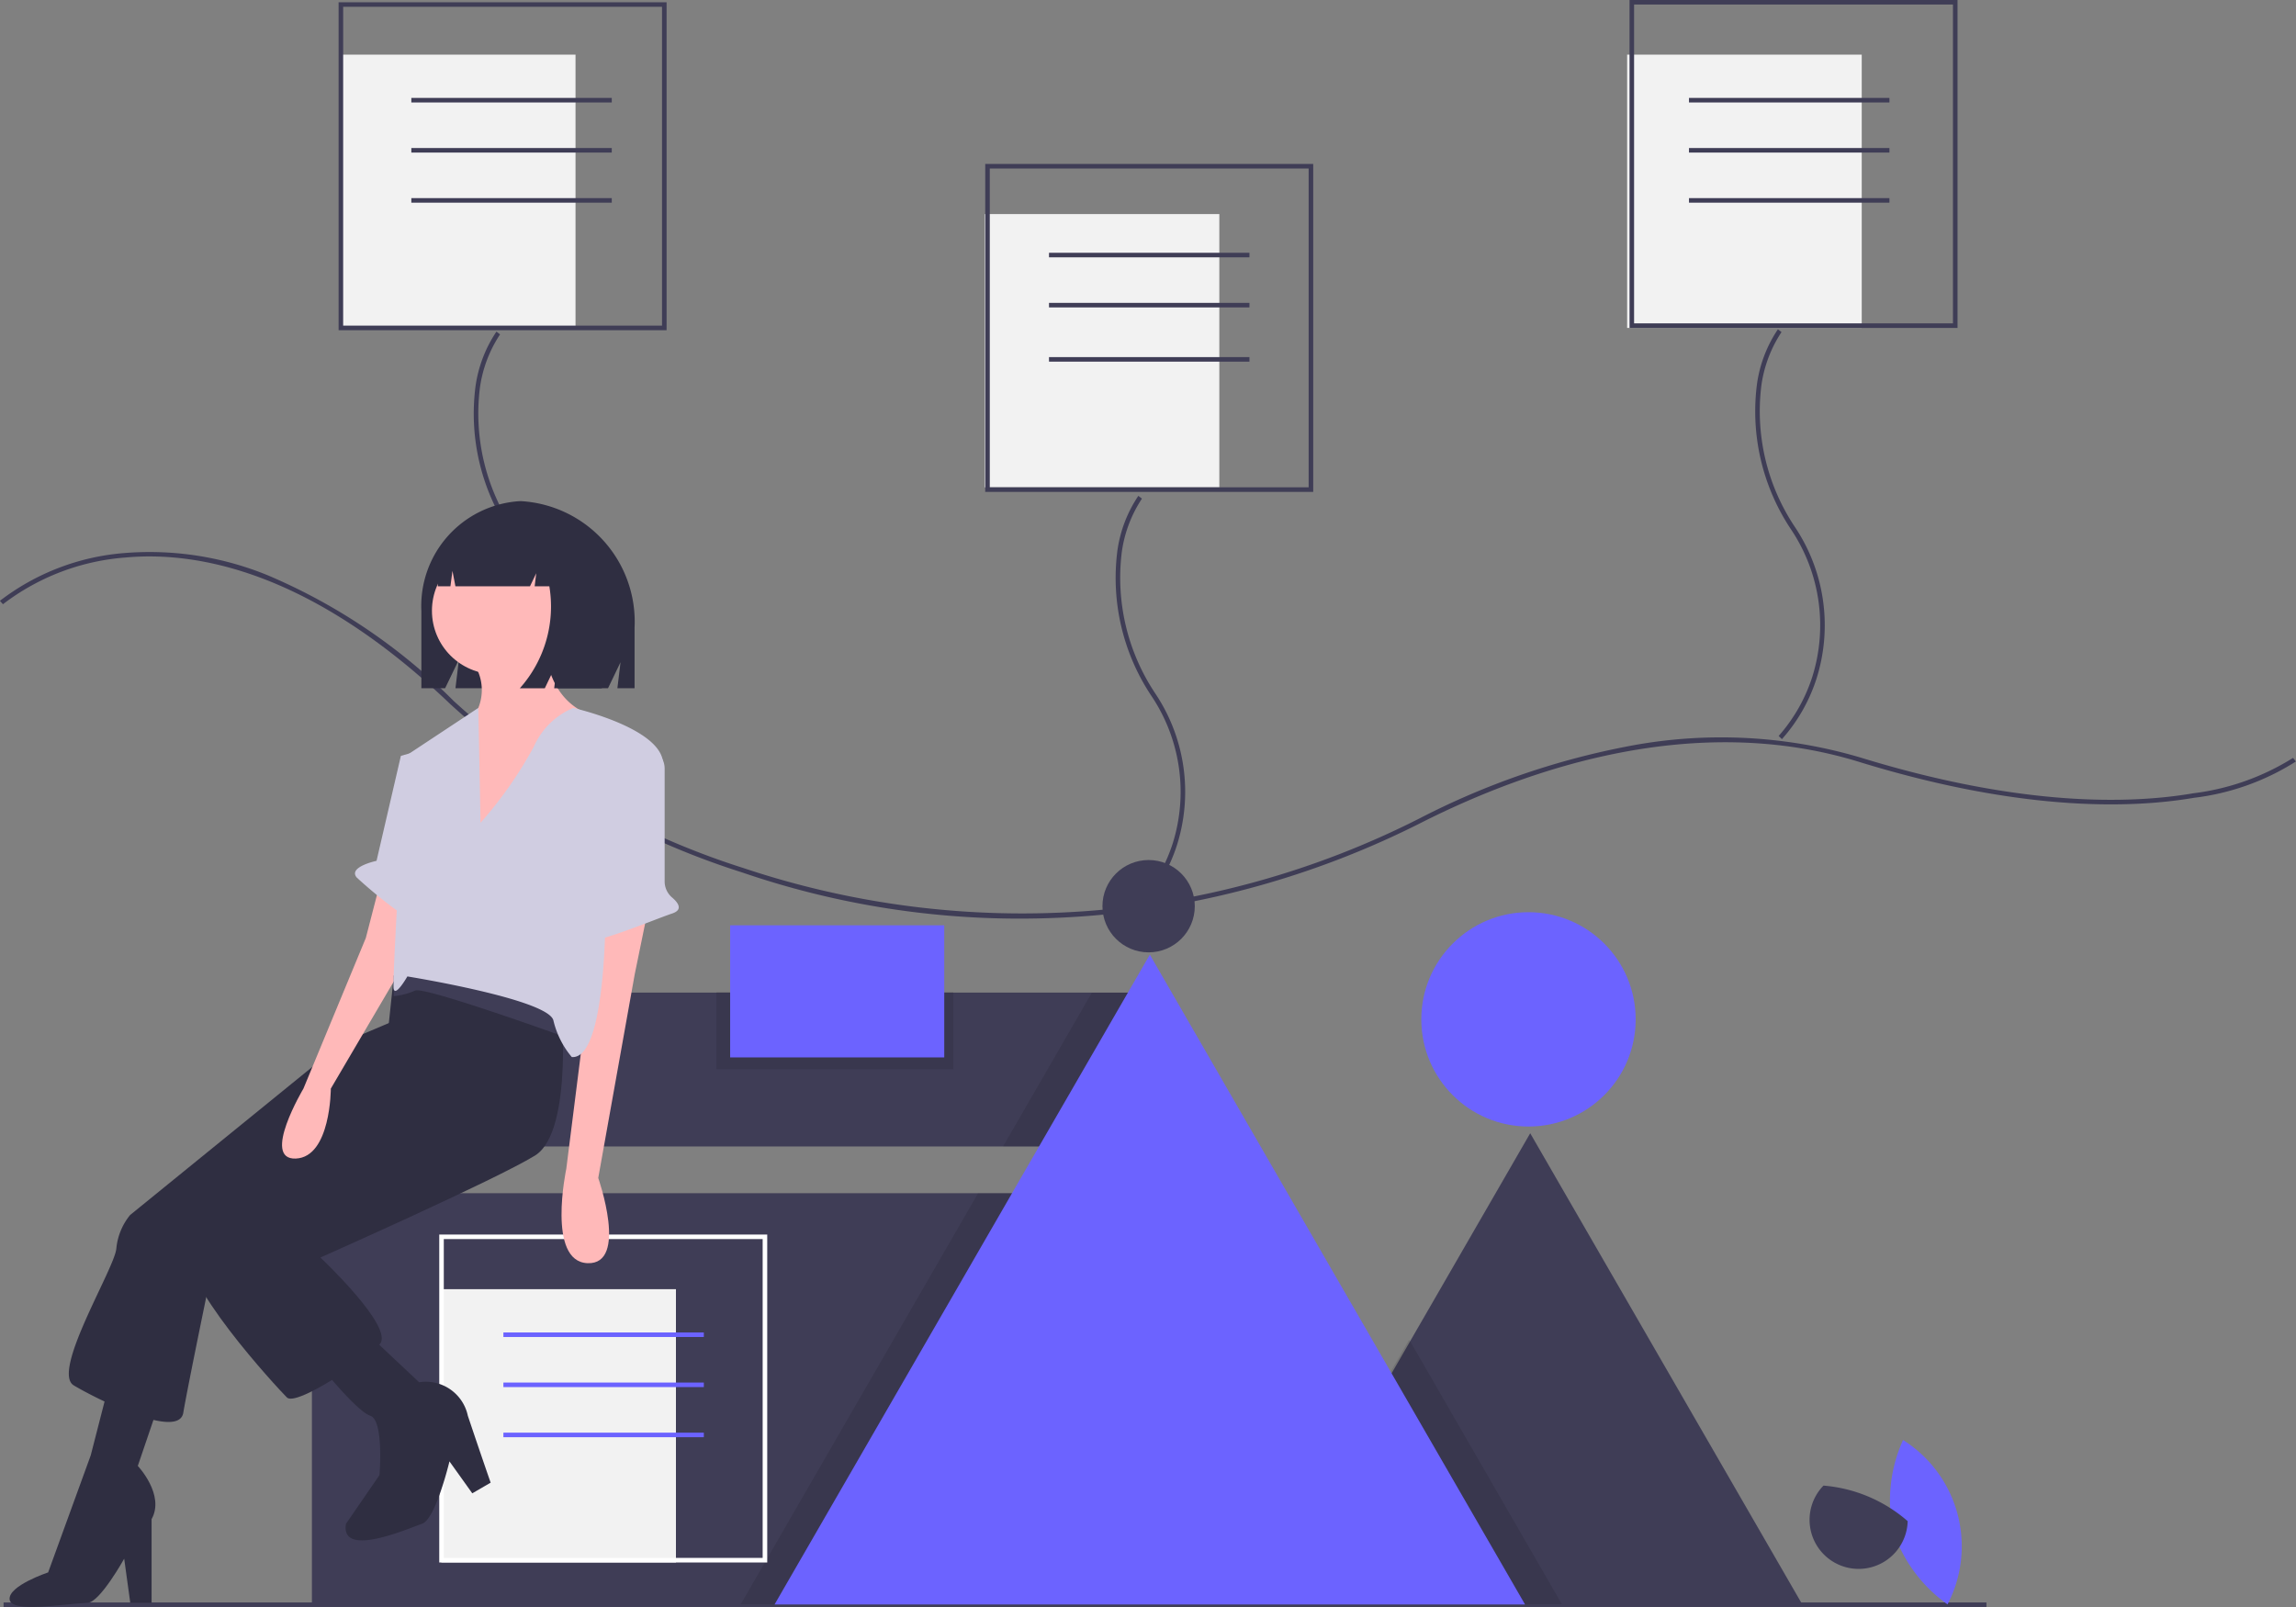 <svg xmlns="http://www.w3.org/2000/svg" width="100" height="70" viewBox="0 0 100 70"><rect x="0" y="0" width="100" height="70" fill="#808080" stroke="none"/><defs><style>.a{fill:#f2f2f2;}.b{fill:#3f3d56;}.c{fill:#6c63ff;}.d{opacity:0.1;}.e{fill:#fff;}.f{fill:#2f2e41;}.g{fill:#ffb9b9;}.h{fill:#d0cde1;}</style></defs><g transform="translate(0 0)"><rect class="a" width="10.218" height="11.904" transform="translate(14.848 2.38)"/><rect class="a" width="10.218" height="11.904" transform="translate(42.889 9.325)"/><rect class="a" width="10.218" height="11.904" transform="translate(70.868 2.38)"/><rect class="b" width="26.883" height="6.703" transform="translate(22.985 43.237)"/><path class="b" d="M569.123,510.042H545.438l6.651-11.52,5.191-8.992Z" transform="translate(-490.633 -440.166)"/><rect class="b" width="39.367" height="17.906" transform="translate(13.585 51.975)"/><circle class="c" cx="4.668" cy="4.668" r="4.668" transform="translate(61.904 39.735)"/><rect class="b" width="86.361" height="0.198" transform="translate(0.156 69.801)"/><path class="d" d="M442.128,430.789v6.254H435.8l3.869-6.7h2.2Z" transform="translate(-392.114 -387.102)"/><path class="d" d="M342.313,515.85v17.906H321.228l.02-.035,10.318-17.871Z" transform="translate(-288.965 -463.875)"/><path class="d" d="M558.741,591.69h-13.3l6.651-11.52.3.515Z" transform="translate(-490.718 -521.815)"/><path class="c" d="M367.851,439.425H335.168l.026-.045,10.719-18.566,5.6-9.695,9.979,17.285,6.354,11.005Z" transform="translate(-301.433 -369.535)"/><circle class="b" cx="2.011" cy="2.011" r="2.011" transform="translate(48.016 37.462)"/><path class="b" d="M145.279,355.933a37.194,37.194,0,0,1-12.093-2.01,34.14,34.14,0,0,1-12.7-7.319c-6.073-5.81-11.051-6.685-14.158-6.4a10,10,0,0,0-5.34,2.035l-.134-.148a10.205,10.205,0,0,1,5.442-2.083,13.559,13.559,0,0,1,6.241.977,25.46,25.46,0,0,1,8.087,5.474,33.941,33.941,0,0,0,12.622,7.274,38.253,38.253,0,0,0,29.44-2.165,33.408,33.408,0,0,1,8.937-3.114,21.415,21.415,0,0,1,10.266.462c6.967,2.146,11.726,2.033,14.491,1.559a10.618,10.618,0,0,0,4.351-1.543l.123.157a10.616,10.616,0,0,1-4.44,1.582c-2.787.477-7.58.593-14.584-1.565-7.092-2.185-14.275.229-19.052,2.64a38.741,38.741,0,0,1-14.589,4.076Q146.732,355.933,145.279,355.933Z" transform="translate(-100.859 -315.919)"/><path class="b" d="M307.767,262.469l-.142-.139a7.253,7.253,0,0,0,1.454-2.545,7.5,7.5,0,0,0-.9-6.427,9.266,9.266,0,0,1-1.5-6.354,5.692,5.692,0,0,1,.912-2.388l.158.12a5.614,5.614,0,0,0-.876,2.311,9.079,9.079,0,0,0,1.477,6.208,7.7,7.7,0,0,1,.915,6.6A7.308,7.308,0,0,1,307.767,262.469Z" transform="translate(-285.969 -230.171)"/><path class="b" d="M263.812,116.509H249.527V102.224h14.285Zm-14.087-.2h13.888V102.422H249.725Z" transform="translate(-234.779 -102.125)"/><path class="b" d="M586.766,333.469l-.142-.139a7.253,7.253,0,0,0,1.455-2.545,7.5,7.5,0,0,0-.9-6.427,9.266,9.266,0,0,1-1.5-6.354,5.691,5.691,0,0,1,.912-2.388l.158.12a5.616,5.616,0,0,0-.876,2.311,9.079,9.079,0,0,0,1.477,6.208,7.7,7.7,0,0,1,.915,6.6A7.306,7.306,0,0,1,586.766,333.469Z" transform="translate(-537.012 -294.017)"/><path class="b" d="M542.812,187.509H528.527V173.224h14.285Zm-14.087-.2h13.888V173.422H528.725Z" transform="translate(-485.616 -166.082)"/><path class="b" d="M864.766,261.469l-.142-.139a7.252,7.252,0,0,0,1.455-2.545,7.5,7.5,0,0,0-.9-6.427,9.266,9.266,0,0,1-1.5-6.354,5.69,5.69,0,0,1,.912-2.388l.158.12a5.615,5.615,0,0,0-.876,2.311,9.078,9.078,0,0,0,1.477,6.208,7.7,7.7,0,0,1,.915,6.6A7.309,7.309,0,0,1,864.766,261.469Z" transform="translate(-787.156 -229.272)"/><path class="b" d="M820.812,115.509H806.527V101.224h14.285Zm-14.087-.2h13.888V101.422H806.725Z" transform="translate(-735.554 -101.224)"/><rect class="b" width="8.73" height="0.198" transform="translate(17.915 4.265)"/><rect class="b" width="8.73" height="0.198" transform="translate(17.915 6.448)"/><rect class="b" width="8.73" height="0.198" transform="translate(17.915 8.63)"/><rect class="b" width="8.73" height="0.198" transform="translate(45.688 11.011)"/><rect class="b" width="8.73" height="0.198" transform="translate(45.688 13.193)"/><rect class="b" width="8.73" height="0.198" transform="translate(45.688 15.555)"/><rect class="b" width="8.73" height="0.198" transform="translate(73.562 4.265)"/><rect class="b" width="8.73" height="0.198" transform="translate(73.562 6.448)"/><rect class="b" width="8.73" height="0.198" transform="translate(73.562 8.63)"/><path class="c" d="M920.813,729.438a6.354,6.354,0,0,0,2.367,3.2,5.471,5.471,0,0,0-1.937-7.159A6.354,6.354,0,0,0,920.813,729.438Z" transform="translate(-838.357 -662.752)"/><path class="b" d="M896.9,747.031a2.137,2.137,0,1,1-3.667-1.549A6.354,6.354,0,0,1,896.9,747.031Z" transform="translate(-813.813 -680.77)"/><rect class="a" width="10.218" height="11.904" transform="translate(19.222 56.156)"/><path class="e" d="M305.812,649.509H291.527V635.224h14.285Zm-14.087-.2h13.888V635.422H291.725Z" transform="translate(-272.396 -581.449)"/><rect class="c" width="8.73" height="0.198" transform="translate(21.925 58.041)"/><rect class="c" width="8.73" height="0.198" transform="translate(21.925 60.223)"/><rect class="c" width="8.73" height="0.198" transform="translate(21.925 62.406)"/><path class="f" d="M288.2,318.411h0a4.572,4.572,0,0,0-4.317,4.79v3.361h1.034l.6-1.245-.15,1.245h6.645l.544-1.132-.136,1.132h.748v-2.639A5.261,5.261,0,0,0,288.2,318.411Z" transform="translate(-265.53 -296.583)"/><path class="f" d="M145.632,539.8l-2.65,1.126-9.21,7.487a2.711,2.711,0,0,0-.6,1.458c-.066.861-2.849,5.367-1.855,5.963s4.572,2.385,4.771,1.193,1.259-6.295,1.259-6.295l8.879-7.951Z" transform="translate(-128.105 -495.488)"/><path class="f" d="M111.7,701.031l-1.126,3.313s1.193,1.259.6,2.319v3.644h-.928l-.265-1.922s-1.057,1.9-1.59,1.922c-1.119.051-3.334.449-3.4-.147s1.678-1.178,1.678-1.178l1.855-5.1.8-3.114Z" transform="translate(-104.572 -640.489)"/><path class="f" d="M199.2,502.233s.6,5.831-1.126,6.891-9.343,4.439-9.343,4.439,3.247,3.048,2.584,3.777-3.644,2.717-4.042,2.319-4.837-5.168-4.307-6.692,7.885-6.493,7.885-6.493l.861-3.114.265-2.518,2.783-1.789Z" transform="translate(-174.777 -458.786)"/><circle class="g" cx="2.762" cy="2.762" r="2.762" transform="translate(18.813 23.842)"/><path class="g" d="M309.105,377.824s-.133,2.518,1.922,3.313-5.1,5.963-5.1,5.963v-5.765a2.063,2.063,0,0,0,0-2.518Z" transform="translate(-285.371 -350.018)"/><path class="g" d="M348.632,497.049l-.53,2.584-1.59,8.879s1.325,3.777-.464,3.711-.928-4.108-.928-4.108l.928-7.355V497.91Z" transform="translate(-320.456 -457.2)"/><path class="g" d="M228.97,484.358l-.6,2.319-2.717,6.56s-1.855,3.114-.331,3.048,1.524-3.048,1.524-3.048l3.114-5.3v-2.982Z" transform="translate(-212.437 -445.819)"/><path class="f" d="M243.59,679.393l2.187,2.054a1.869,1.869,0,0,1,2.12,1.458c.6,1.789.994,2.915.994,2.915l-.8.464-.994-1.391s-.6,2.518-1.193,2.717-3.578,1.524-3.313,0l1.458-2.12s.2-2.385-.4-2.584-2.187-2.187-2.187-2.187Z" transform="translate(-227.521 -621.236)"/><path class="b" d="M279.42,523.342s-6.228-2.253-6.626-2.054a2.987,2.987,0,0,1-.933.242l.006-.9s2.054-.729,3.18-.265,4.572,2.518,4.572,2.518Z" transform="translate(-254.716 -478.138)"/><path class="h" d="M275.591,412.536a17.847,17.847,0,0,0,2.319-3.313,3.253,3.253,0,0,1,1.72-1.691s3.979.9,3.912,2.486-2.518,4.042-2.518,4.042.331,8.812-1.458,8.68a3.837,3.837,0,0,1-.8-1.59c-.2-.928-6.361-1.922-6.361-1.922s-.53.928-.6.53.53-10.138.53-10.138l3.16-2.089Z" transform="translate(-254.662 -376.695)"/><path class="h" d="M355.529,425.079l.044.025a.914.914,0,0,1,.467.8v4.917a.921.921,0,0,0,.328.7c.255.217.492.53,0,.693-.8.265-3.909,1.59-3.976,1.126s-.2-.994,0-.994c.156,0,1.083-4.751,1.828-6.783a.914.914,0,0,1,1.306-.483Z" transform="translate(-327.092 -392.423)"/><path class="h" d="M259.644,426.249l-.928.265-1.06,4.572s-1.259.265-.861.729a20.237,20.237,0,0,0,2.054,1.656Z" transform="translate(-241.256 -393.589)"/><path class="f" d="M295.911,323.436a2.264,2.264,0,0,0-1.786-.912h-.085a3.145,3.145,0,0,0-2.959,3.3h.548l.088-.673.13.673h3.247l.272-.569-.068.569h.639a5.348,5.348,0,0,1-1.285,4.441h1.088l.544-1.139-.136,1.139h2.074l.408-2.619A4.427,4.427,0,0,0,295.911,323.436Z" transform="translate(-272.011 -300.285)"/><rect class="d" width="10.317" height="3.363" transform="translate(31.203 43.21)"/><rect class="c" width="9.325" height="5.754" transform="translate(31.801 40.306)"/></g></svg>